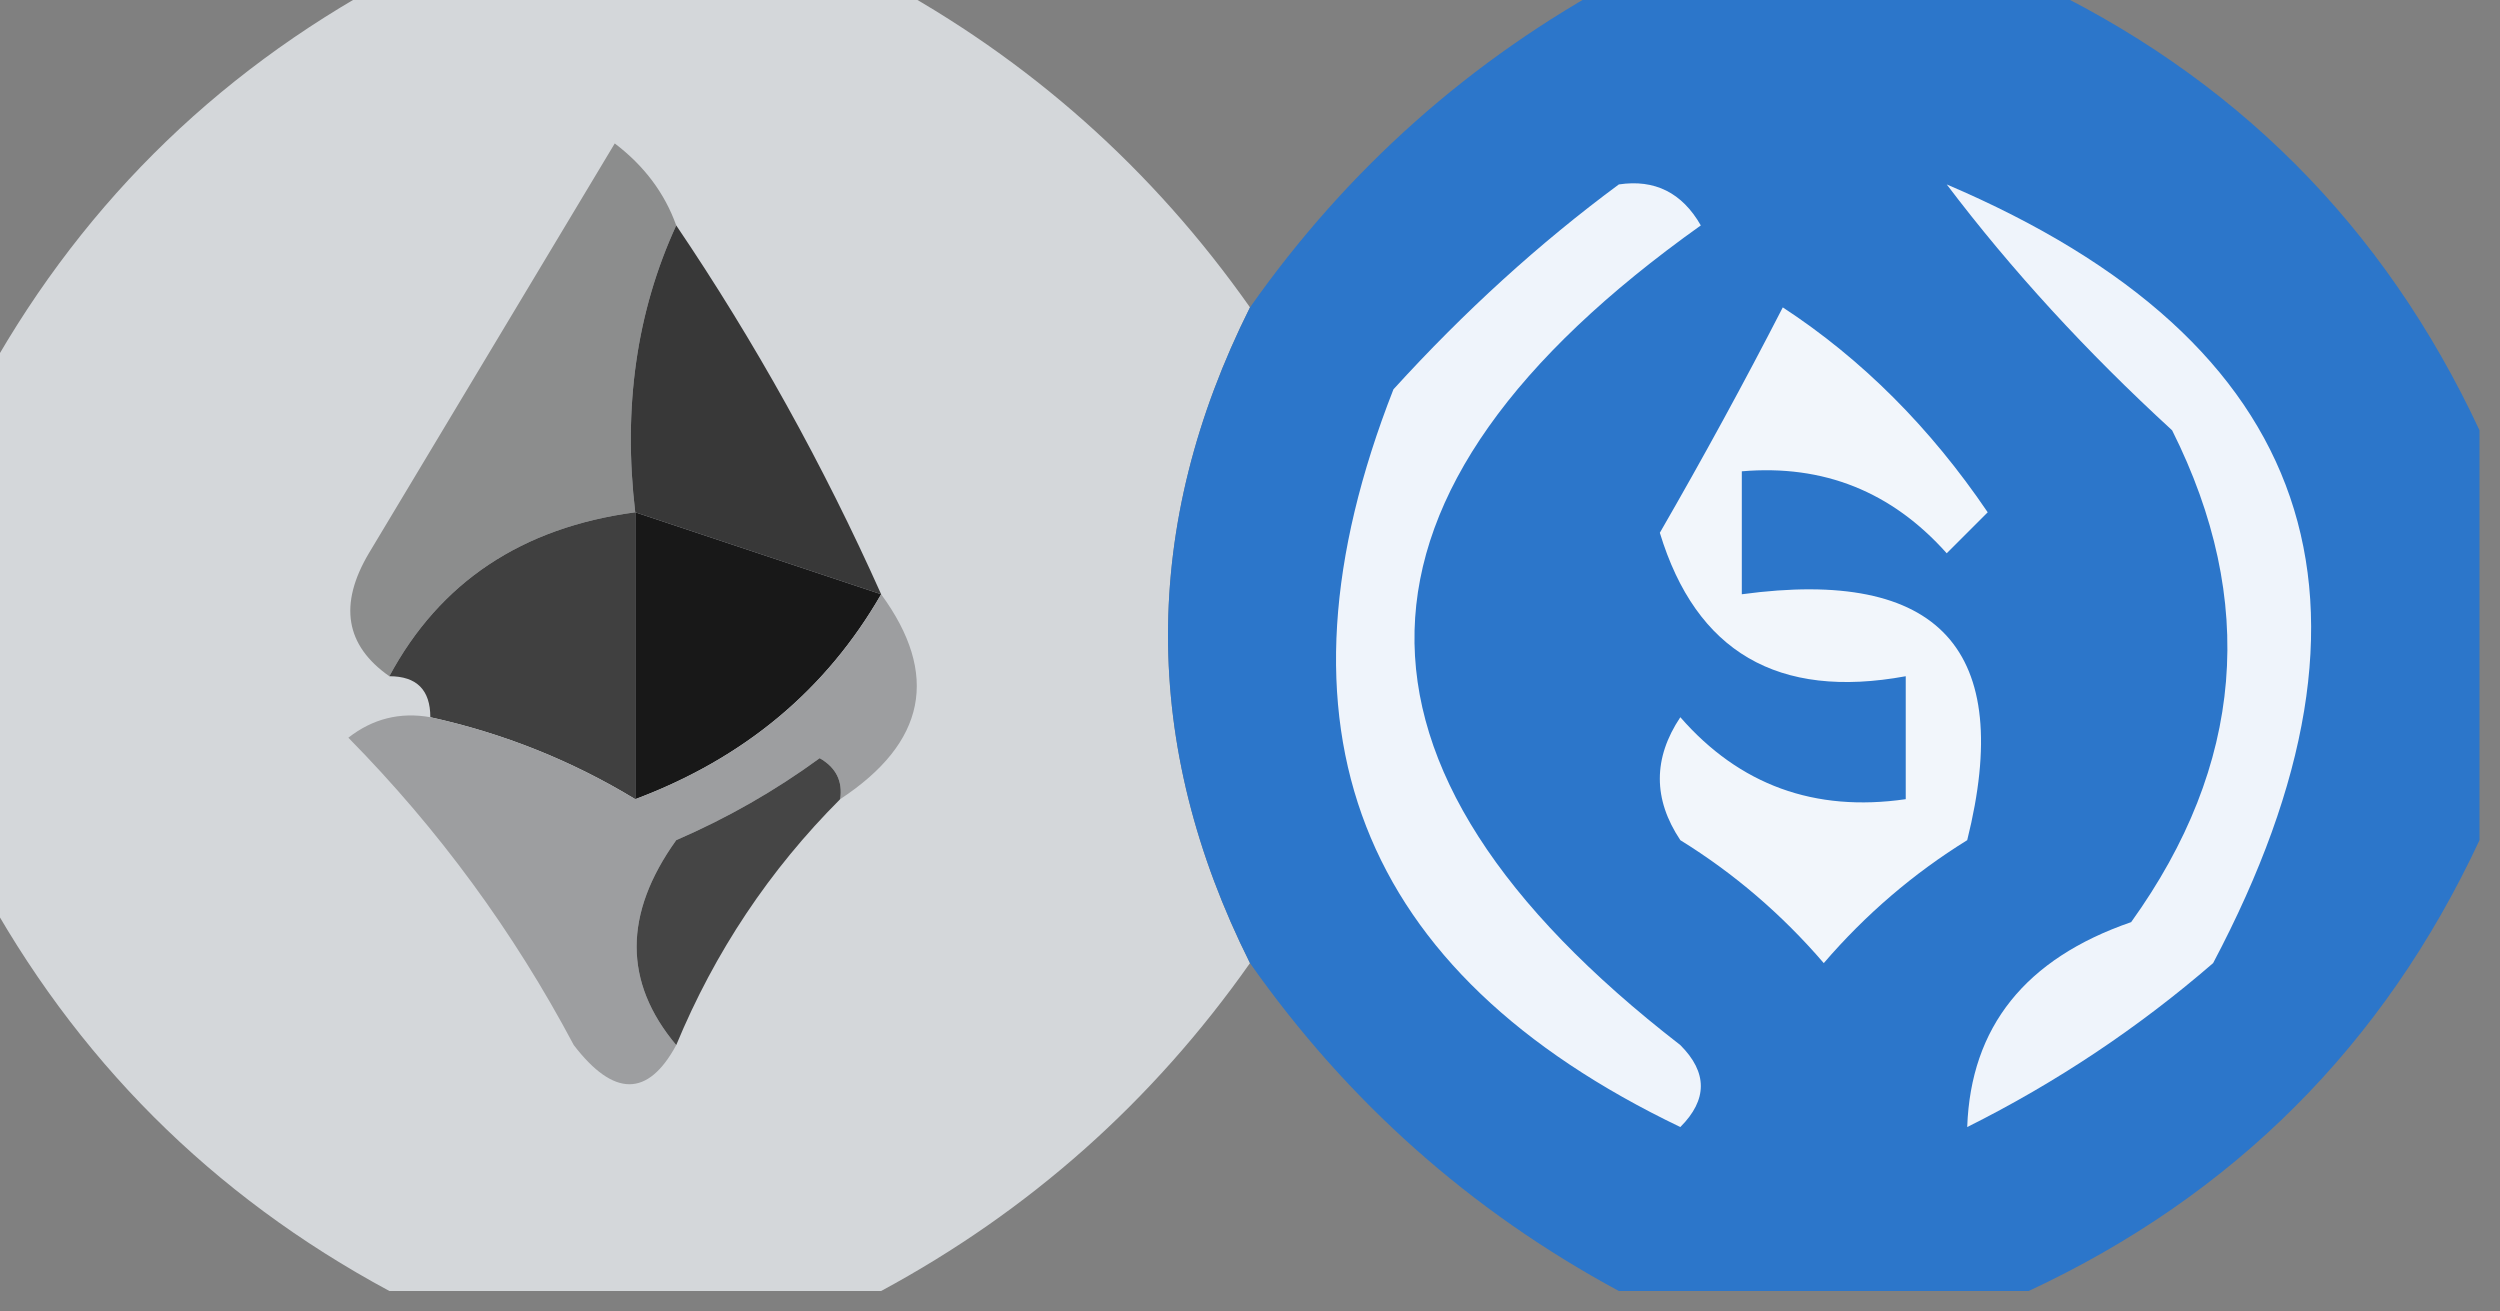 <?xml version="1.0" encoding="UTF-8"?>
<!DOCTYPE svg PUBLIC "-//W3C//DTD SVG 1.1//EN" "http://www.w3.org/Graphics/SVG/1.1/DTD/svg11.dtd">
<svg xmlns="http://www.w3.org/2000/svg" version="1.1" width="61px" height="32px" style="shape-rendering:geometricPrecision; text-rendering:geometricPrecision; image-rendering:optimizeQuality; fill-rule:evenodd; clip-rule:evenodd" xmlns:xlink="http://www.w3.org/1999/xlink">
<rect width="100%" height="100%" fill="#808080" stroke="none"/>
<g><path style="opacity:0.969" fill="#d6d9dd" d="M 9.5,-0.5 C 13.5,-0.5 17.5,-0.5 21.5,-0.5C 25.12,1.453 28.12,4.119 30.5,7.5C 27.833,12.833 27.833,18.167 30.5,23.5C 28.12,26.881 25.12,29.547 21.5,31.5C 17.5,31.5 13.5,31.5 9.5,31.5C 5.167,29.167 1.833,25.833 -0.5,21.5C -0.5,17.5 -0.5,13.5 -0.5,9.5C 1.833,5.167 5.167,1.833 9.5,-0.5 Z"/></g>
<g><path style="opacity:0.987" fill="#2b76ca" d="M 39.5,-0.5 C 42.833,-0.5 46.167,-0.5 49.5,-0.5C 54.5,1.833 58.167,5.5 60.5,10.5C 60.5,13.833 60.5,17.167 60.5,20.5C 58.167,25.5 54.5,29.167 49.5,31.5C 46.167,31.5 42.833,31.5 39.5,31.5C 35.88,29.547 32.88,26.881 30.5,23.5C 27.833,18.167 27.833,12.833 30.5,7.5C 32.88,4.119 35.88,1.453 39.5,-0.5 Z"/></g>
<g><path style="opacity:1" fill="#8c8d8d" d="M 16.5,5.5 C 15.532,7.607 15.198,9.941 15.5,12.5C 12.733,12.87 10.733,14.204 9.5,16.5C 8.427,15.749 8.26,14.749 9,13.5C 11,10.167 13,6.833 15,3.5C 15.717,4.044 16.217,4.711 16.5,5.5 Z"/></g>
<g><path style="opacity:1" fill="#eff4fb" d="M 39.5,4.5 C 40.376,4.369 41.043,4.702 41.5,5.5C 32.354,12.011 32.187,18.678 41,25.5C 41.667,26.167 41.667,26.833 41,27.5C 33.112,23.717 30.779,17.717 34,9.5C 35.73,7.598 37.563,5.931 39.5,4.5 Z"/></g>
<g><path style="opacity:1" fill="#eff4fb" d="M 47.5,4.5 C 56.503,8.338 58.669,14.671 54,23.5C 52.172,25.081 50.172,26.415 48,27.5C 48.086,25.057 49.419,23.39 52,22.5C 54.752,18.666 55.086,14.666 53,10.5C 50.91,8.584 49.077,6.584 47.5,4.5 Z"/></g>
<g><path style="opacity:1" fill="#383838" d="M 16.5,5.5 C 18.42,8.339 20.087,11.339 21.5,14.5C 19.5,13.833 17.5,13.167 15.5,12.5C 15.198,9.941 15.532,7.607 16.5,5.5 Z"/></g>
<g><path style="opacity:1" fill="#f2f6fb" d="M 43.5,7.5 C 45.43,8.763 47.097,10.43 48.5,12.5C 48.167,12.833 47.833,13.167 47.5,13.5C 46.158,11.995 44.492,11.329 42.5,11.5C 42.5,12.5 42.5,13.5 42.5,14.5C 47.327,13.848 49.16,15.848 48,20.5C 46.686,21.313 45.52,22.313 44.5,23.5C 43.48,22.313 42.314,21.313 41,20.5C 40.333,19.5 40.333,18.5 41,17.5C 42.444,19.155 44.278,19.822 46.5,19.5C 46.5,18.5 46.5,17.5 46.5,16.5C 43.383,17.073 41.383,15.906 40.5,13C 41.562,11.159 42.562,9.326 43.5,7.5 Z"/></g>
<g><path style="opacity:1" fill="#181818" d="M 15.5,12.5 C 17.5,13.167 19.5,13.833 21.5,14.5C 20.155,16.836 18.155,18.503 15.5,19.5C 15.5,17.167 15.5,14.833 15.5,12.5 Z"/></g>
<g><path style="opacity:1" fill="#404040" d="M 15.5,12.5 C 15.5,14.833 15.5,17.167 15.5,19.5C 13.95,18.559 12.284,17.892 10.5,17.5C 10.5,16.833 10.167,16.5 9.5,16.5C 10.733,14.204 12.733,12.87 15.5,12.5 Z"/></g>
<g><path style="opacity:1" fill="#9d9ea0" d="M 21.5,14.5 C 22.93,16.455 22.597,18.121 20.5,19.5C 20.565,19.062 20.399,18.728 20,18.5C 18.915,19.293 17.748,19.96 16.5,20.5C 15.212,22.299 15.212,23.965 16.5,25.5C 15.811,26.774 14.977,26.774 14,25.5C 12.533,22.734 10.7,20.234 8.5,18C 9.094,17.536 9.761,17.369 10.5,17.5C 12.284,17.892 13.95,18.559 15.5,19.5C 18.155,18.503 20.155,16.836 21.5,14.5 Z"/></g>
<g><path style="opacity:1" fill="#454545" d="M 20.5,19.5 C 18.774,21.228 17.441,23.228 16.5,25.5C 15.212,23.965 15.212,22.299 16.5,20.5C 17.748,19.96 18.915,19.293 20,18.5C 20.399,18.728 20.565,19.062 20.5,19.5 Z"/></g>
</svg>
